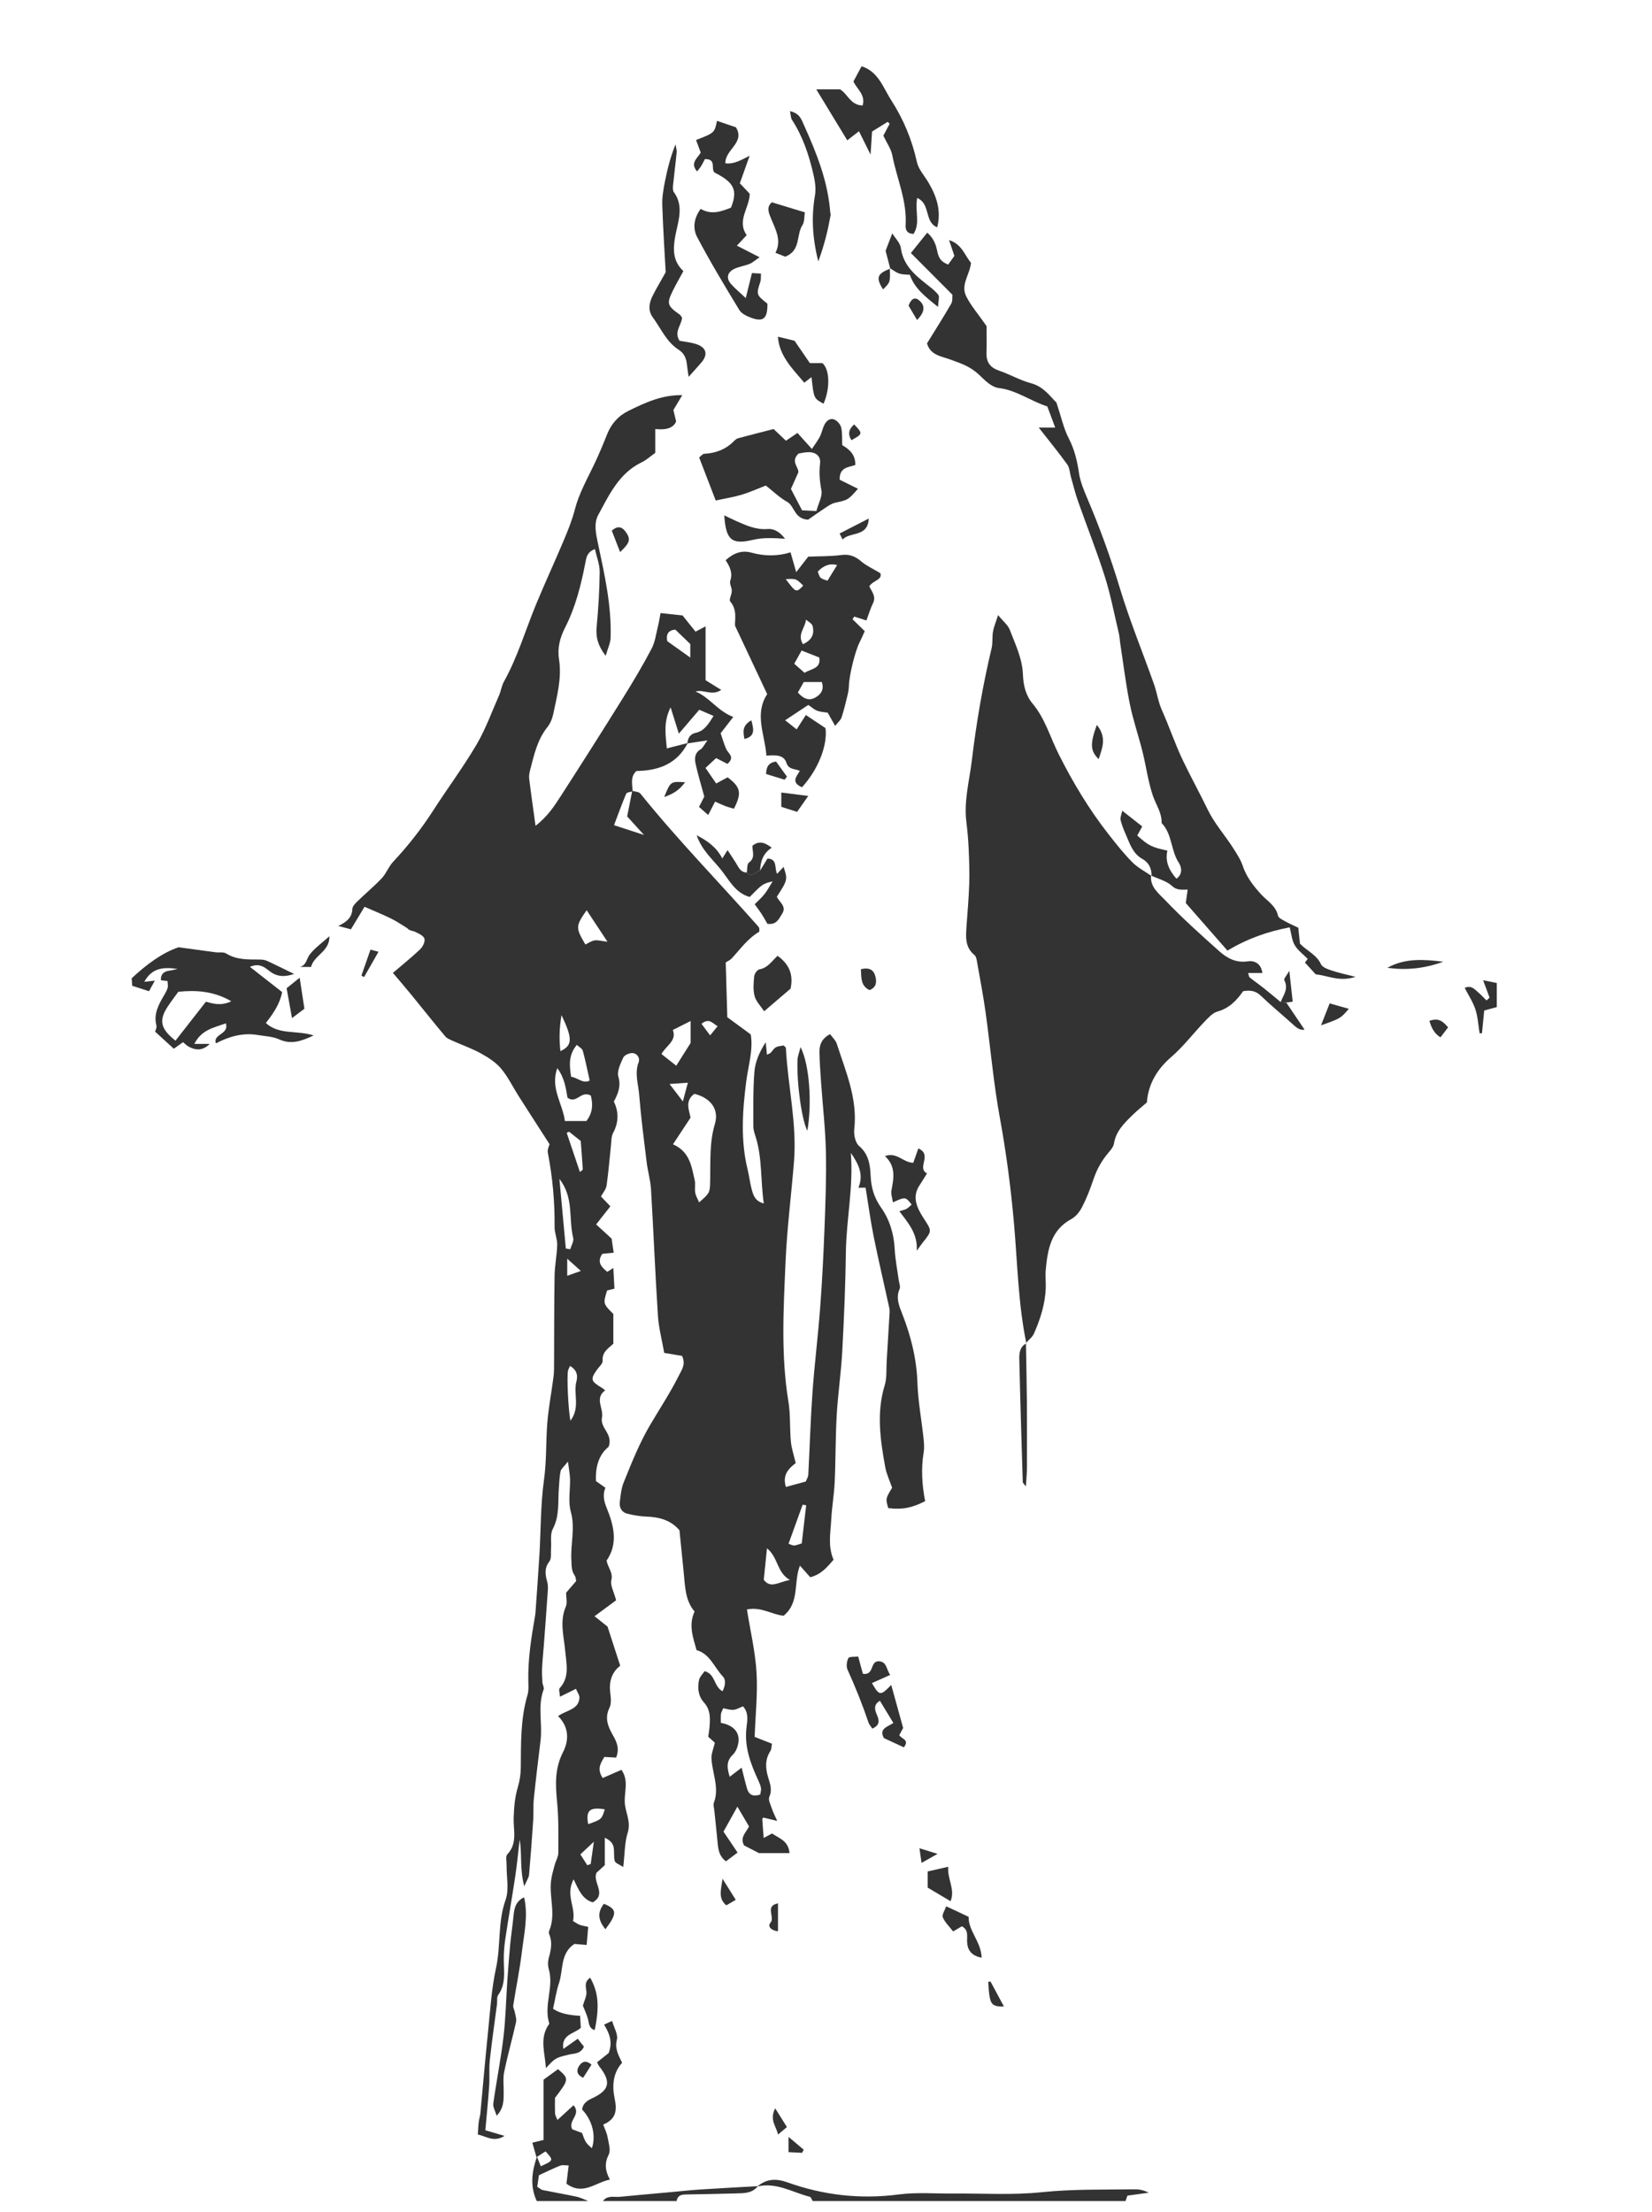 <?xml version="1.0" encoding="utf-8"?>
<!-- Generator: Adobe Illustrator 17.1.0, SVG Export Plug-In . SVG Version: 6.00 Build 0)  -->
<!DOCTYPE svg PUBLIC "-//W3C//DTD SVG 1.1//EN" "http://www.w3.org/Graphics/SVG/1.1/DTD/svg11.dtd">
<svg version="1.1" id="Calque_1" xmlns="http://www.w3.org/2000/svg" xmlns:xlink="http://www.w3.org/1999/xlink" x="0px" y="0px"
	 viewBox="0 0 314.869 421.47" enable-background="new 0 0 314.869 421.47" xml:space="preserve">
<g>
	<g>
		<path fill="#333333" d="M102.305,419.335c-1.323-2.827-0.936-5.647,0.04-8.463c0.241,0.608,0.482,1.217,0.727,1.835
			c2.474-1.122,2.474-1.122,0.903-2.836c-0.572,0.368-1.145,0.737-1.718,1.106c-0.252-0.872-0.505-1.744-0.797-2.755
			c0.483-0.119,1.13-0.279,2.138-0.527c0-3.807,0-7.716,0-11.478c1.131-0.825,1.959-1.428,2.759-2.012
			c2.134,1.845,2.125,1.922-0.579,5.477c0,0.914-0.029,1.96,0.017,3.003c0.014,0.321,0.231,0.634,0.453,1.204
			c1.06-0.968,2.017-1.842,3.074-2.807c1.53,1.823-1.112,2.833-0.267,4.578c0.453,0.169,1.167,0.435,1.882,0.702
			c0.596,1.715,0.732,1.925,1.875,2.908c0.816-2.402,0.091-5.318-1.865-7.379c0.146-1.155,0.956-1.688,1.954-2.155
			c3.314-1.549,3.628-3.14,1.284-6.109c-0.139-0.176-0.214-0.402-0.385-0.731c0.776-0.617,1.573-1.251,2.205-1.754
			c0.834-2.11,0.126-3.8-0.868-5.418c0.557-0.26,0.856-0.399,1.524-0.71c0.36,1.275,1.177,2.574,0.914,3.596
			c-0.437,1.703,0.308,2.927,0.998,4.374c-1.84,2.047-1.901,4.577-1.404,6.916c0.491,2.309,0.155,3.869-2.194,4.86
			c0.323,0.906,0.692,1.627,0.825,2.388c0.194,1.109,0.654,2.467,0.222,3.327c-0.818,1.631-0.717,3.061,0.223,4.764
			c-2.861,0.598-5.113,3.085-8.281,0.792c0.127-1.032,0.262-2.136,0.427-3.479c-0.548,0-1.126-0.146-1.582,0.028
			c-1.266,0.482-2.481,1.097-4.087,1.828c-0.074,0.503-0.202,1.367-0.325,2.205c0.464,0.288,0.731,0.565,1.042,0.629
			c2.163,0.444,4.343,0.81,6.501,1.277c0.751,0.162,1.455,0.54,2.18,0.819C108.851,419.335,105.578,419.335,102.305,419.335z"/>
		<path fill="#333333" d="M144.357,416.563c1.748-1.515,3.628-1.541,5.753-0.782c6.871,2.456,13.904,3.246,21.199,2.296
			c3.434-0.447,6.966-0.142,10.454-0.172c5.583-0.048,11.209,0.324,16.737-0.251c5.933-0.617,11.838-0.473,17.758-0.553
			c0.892-0.012,1.786,0.168,2.682,0.645c-1.355,0.187-2.71,0.373-4.053,0.558c-0.135,0.384-0.249,0.707-0.363,1.031
			c-19.872,0-39.744,0-59.616,0c-0.191-0.283-0.334-0.757-0.58-0.819C151.04,417.686,147.973,415.698,144.357,416.563z"/>
		<path fill="#333333" d="M144.441,416.495c-1.052,1.359-2.567,1.349-4.07,1.382c-3.227,0.072-6.454,0.172-9.682,0.208
			c-0.933,0.01-1.566,0.261-1.732,1.25c-4.676,0-9.351,0-14.027,0c0.845-1.161,2.108-0.705,3.216-0.812
			c3.226-0.312,6.456-0.594,9.684-0.887c1.843-0.168,3.684-0.374,5.53-0.494C137.051,416.901,140.747,416.708,144.441,416.495z"/>
		<path fill="#333333" d="M120.501,150.669c0.527,0.163,1.264,0.158,1.551,0.515c7.099,8.826,15.032,16.911,22.524,25.387
			c0.074,0.084,0.101,0.208,0.15,0.314c-0.017,0.226,0.049,0.592-0.063,0.657c-2.145,1.259-3.551,3.264-5.186,5.041
			c-0.304,0.331-0.763,0.519-1.154,0.775c0.101,3.515,0.2,6.993,0.299,10.44c1.566,1.149,2.921,2.144,4.468,3.279
			c0.507,2.913-0.479,5.961-0.874,9.065c-0.708,5.571-1.081,11.145,0.281,16.69c0.306,1.244,0.443,2.531,0.778,3.766
			c0.292,1.077,0.605,2.233,2.305,2.679c-0.645-4.38-0.273-8.578-1.533-12.617c-0.206-0.66-0.458-1.348-0.457-2.022
			c0.004-3.499-0.081-7.01,0.202-10.49c0.155-1.903,0.979-3.751,2.151-5.579c0.073,0.726,0.146,1.452,0.24,2.375
			c0.299-0.165,0.612-0.241,0.77-0.44c0.858-1.079,0.844-1.09,2.397-1.326c0.151,0.165,0.43,0.326,0.439,0.501
			c0.369,7.213,2.128,14.331,1.546,21.604c-0.512,6.395-1.336,12.774-1.613,19.178c-0.382,8.857-0.904,17.735,0.552,26.577
			c0.41,2.491,0.229,5.073,0.466,7.6c0.122,1.305,0.568,2.579,0.922,4.106c-1.181,0.926-2.624,2.123-1.873,4.541
			c1.319-0.357,2.513-0.681,3.792-1.028c0.168-0.434,0.454-0.851,0.477-1.282c0.281-5.239,0.427-10.486,0.801-15.718
			c0.382-5.352,1.054-10.683,1.457-16.034c0.377-5.002,0.635-10.015,0.825-15.028c0.186-4.9,0.383-9.809,0.276-14.708
			c-0.096-4.412-0.609-8.814-0.917-13.222c-0.138-1.977-0.291-3.957-0.312-5.937c-0.014-1.342,0.5-2.506,2.019-3.31
			c0.435,0.607,1.064,1.16,1.285,1.846c1.706,5.294,3.986,10.462,3.33,16.272c-0.118,1.044,0.2,2.583,0.914,3.189
			c1.853,1.573,2.115,3.644,2.206,5.687c0.102,2.3,0.672,4.188,2.035,6.122c1.597,2.266,2.409,4.99,2.554,7.87
			c0.099,1.96,0.498,3.906,0.76,5.858c0.077,0.572,0.374,1.248,0.173,1.699c-0.765,1.713-0.069,3.301,0.497,4.745
			c1.67,4.262,2.749,8.581,2.903,13.195c0.117,3.484,0.774,6.948,1.149,10.425c0.1,0.925,0.187,1.891,0.035,2.798
			c-0.524,3.133-0.303,6.237,0.281,9.274c-2.565,1.311-4.359,1.637-7.032,1.325c-0.515-1.823-0.515-1.823,0.742-3.879
			c-0.466-1.363-1.081-2.624-1.32-3.952c-0.933-5.18-1.699-10.357-0.091-15.59c0.434-1.411,0.274-3.007,0.369-4.52
			c0.183-2.903,0.356-5.807,0.524-8.711c0.027-0.465,0.09-0.951-0.006-1.397c-0.983-4.54-2.058-9.06-2.978-13.612
			c-0.618-3.06-1.027-6.161-1.552-9.383c-0.191,0-0.613,0-1.369,0c1.025-2.486,0.057-4.47-1.448-6.636
			c0.516,6.558-0.862,12.692-0.944,18.902c-0.084,6.303-0.351,12.606-0.691,18.901c-0.22,4.074-0.824,8.126-1.059,12.2
			c-0.242,4.197-0.186,8.411-0.378,12.613c-0.111,2.439-0.537,4.862-0.666,7.301c-0.131,2.484-0.665,5.01,0.444,7.594
			c-1.165,1.35-2.314,2.791-4.439,3.336c-0.616-0.692-1.269-1.425-1.967-2.21c-1.26,3.175-0.004,7.013-3.11,9.54
			c-2.189-0.181-4.226-1.754-6.993-1.193c0.652,4.089,1.59,8.029,1.83,12.012c0.242,4.016-0.208,8.075-0.361,12.265
			c1.144,0.452,2.17,0.858,3.304,1.306c-0.104,0.512-0.075,1.029-0.303,1.382c-1.05,1.624-0.946,3.288-0.42,5.043
			c0.357,1.193,0.818,2.348,0.214,3.705c-0.254,0.569,0.261,1.513,0.503,2.261c0.202,0.624,0.517,1.212,1.002,2.316
			c-1.177-0.286-1.868-0.453-2.631-0.638c0.001-0.001-0.215,0.154-0.208,0.298c0.059,1.12,0.161,2.238,0.267,3.584
			c0.368-0.196,0.892-0.475,1.593-0.848c1.302,0.906,3.127,1.357,3.327,3.736c-1.806,0-3.54,0-5.825,0
			c-0.655-0.339-1.784-0.923-2.838-1.468c-0.853-1.55,0.392-2.456,0.945-3.617c-0.671-1.14-1.35-2.293-2.218-3.769
			c-0.926,1.665-1.686,3.031-2.649,4.763c0.792,1.175,1.663,2.469,2.684,3.984c-0.637,0.48-1.418,1.069-2.216,1.67
			c-1.289-0.963-1.466-2.209-1.584-3.504c-0.191-2.086-0.428-4.169-0.64-6.253c-0.047-0.465-0.231-0.992-0.08-1.388
			c1.112-2.929-0.345-5.69-0.454-8.531c-0.032-0.824,0.35-1.663,0.641-2.922c-0.19-0.171-0.67-0.606-1.263-1.142
			c0.083-0.604,0.214-1.276,0.262-1.954c0.116-1.638,0.175-3.197-1.095-4.598c-1.061-1.17-1.258-2.771-0.898-4.311
			c0.137-0.585,0.676-1.077,1.041-1.624c2.101,0.562,1.716,2.909,3.411,3.827c0.508-0.959,0.732-2.122,0.068-2.818
			c-1.645-1.724-2.449-4.306-5.01-5.019c-0.668-2.432-1.568-4.767-0.381-7.352c-1.821-2.148-1.804-4.86-2.074-7.497
			c-0.271-2.648-0.533-5.296-0.803-7.983c-1.633-1.917-3.798-2.511-6.232-2.603c-1.264-0.047-2.544-0.252-3.768-0.572
			c-1.01-0.264-1.494-1.15-1.371-2.175c0.152-1.268,0.265-2.596,0.737-3.76c1.523-3.761,3.004-7.51,5.104-11.059
			c1.812-3.062,3.788-6.057,5.386-9.249c0.55-1.099,1.415-2.218,0.63-3.803c-1.007-0.17-2.13-0.36-3.392-0.573
			c-0.413-2.363-1.045-4.716-1.2-7.099c-0.522-8.02-0.839-16.054-1.318-24.077c-0.103-1.73-0.62-3.43-0.831-5.158
			c-0.524-4.276-1.079-8.553-1.423-12.845c-0.164-2.045-0.913-4.087-0.099-6.211c0.295-0.771-0.276-1.722-1.254-1.729
			c-0.581-0.004-1.477,0.404-1.688,0.871c-0.514,1.14-1.223,2.568-0.925,3.616c0.513,1.805-0.021,3.185-0.863,4.754
			c0.966,1.981,0.929,3.971-0.144,5.985c-0.358,0.672-0.317,1.57-0.405,2.37c-0.279,2.547-0.469,5.107-0.837,7.641
			c-0.106,0.728-0.695,1.385-1.068,2.085c0.538,0.564,1.08,1.131,1.79,1.874c-0.891,1.134-1.724,2.193-2.711,3.449
			c0.991,0.908,1.917,1.758,2.95,2.705c0.107,0.725,0.239,1.617,0.397,2.684c-0.802,0.08-1.45,0.144-2.174,0.216
			c-1.072,1.567-0.185,2.517,0.959,3.432c0.404-0.261,0.687-0.443,1.148-0.741c0.072,1.354,0.137,2.602,0.209,3.949
			c-0.564,0.135-0.977,0.234-1.396,0.334c-0.783,2.514-0.783,2.514,1.186,4.487c0,1.752,0,3.612,0,5.65
			c-0.869,0.855-2.189,1.547-2.04,3.268c0.047,0.535-0.693,1.147-1.089,1.711c-1.273,1.813-1.184,2.154,0.898,3.41
			c0.183,0.111,0.345,0.256,0.674,0.505c-2.077,1.515-0.267,3.448-0.605,5.143c-0.422,2.115,2.169,3.122,1.266,5.609
			c-1.639,1.296-2.562,3.437-2.421,6.534c0.377,0.266,1.032,0.729,1.797,1.271c-0.548,1.378-0.286,2.537,0.289,3.946
			c1.321,3.241,2.183,6.71-0.054,9.925c0.229,1.354,1.275,2.263,0.903,3.744c-0.239,0.953,0.471,2.145,0.912,3.825
			c-1.119,0.826-2.517,1.858-4.114,3.037c1.137,0.907,1.834,1.463,2.478,1.977c0.798,2.464,1.575,4.863,2.413,7.452
			c-1.698,1.324-2.155,3.133-1.891,5.232c0.115,0.912,0.232,2-0.145,2.764c-0.983,1.99-0.287,3.617,0.665,5.283
			c0.708,1.239,1.295,2.503,0.593,4.223c-0.646-0.035-1.384-0.075-2.238-0.121c-0.714,1.161-1.466,2.316-0.318,4.012
			c1.14-0.497,2.245-0.979,3.567-1.556c1.423,1.982,0.561,4.137,0.63,6.11c0.068,1.953,1.248,3.7,0.575,5.832
			c-0.61,1.934-0.562,4.076-0.858,6.577c-0.748-0.504-1.503-0.736-1.618-1.147c-0.244-0.876-0.028-1.877-0.247-2.765
			c-0.165-0.671-0.713-1.249-1.648-1.664c0,1.646,0,3.291,0,5.214c-0.384,0.35-0.977,0.89-1.569,1.431
			c-0.869,1.78,2.047,4.065-0.728,5.656c-1.982-0.586-2.684-2.361-3.651-4.391c-1.622,3.056,0.491,5.433-0.115,7.956
			c0.484,0.282,0.842,0.55,1.244,0.708c0.417,0.164,0.877,0.22,1.653,0.402c-0.098,1.149-0.19,2.227-0.294,3.443
			c-1.005-0.085-1.669-0.141-2.334-0.195c-2.741,1.797-2.088,4.947-2.945,7.486c-0.501,1.483-0.72,3.061-1.127,4.866
			c1.345,0.923,3.098,1.223,5.157,1.344c0.041,0.694,0.086,1.458,0.135,2.28c-1.242,1.168-3.776,1.235-3.326,4.024
			c0.97-0.686,1.766-1.248,2.741-1.937c0.492,0.629,0.872,1.116,1.181,1.512c-0.649,1.411-1.805,1.258-2.804,1.496
			c-2.641,0.628-2.637,0.647-4.445,2.582c-0.169-2.805-1.169-5.387,0.309-7.938c0.116-0.2,0.371-0.446,0.324-0.595
			c-1.093-3.434,0.927-6.891-0.089-10.334c-0.189-0.641-0.189-1.426-0.009-2.07c0.416-1.492,0.741-2.945,0.134-4.457
			c-0.084-0.208-0.154-0.499-0.074-0.684c1.379-3.161,0.001-6.426,0.388-9.616c0.123-1.015,0.426-2.012,0.691-3.006
			c0.205-0.77,0.684-1.521,0.687-2.281c0.014-3.228,0.088-6.474-0.226-9.679c-0.322-3.293-0.484-6.378,1.12-9.514
			c1.101-2.153,1.25-4.704-0.934-6.885c1.58-1.157,3.949-1.204,4.071-3.51c0.026-0.485-0.379-0.993-0.667-1.687
			c-1.07,0.528-1.926,0.951-3.047,1.504c-0.045-0.772-0.27-1.392-0.065-1.614c1.949-2.107,1.289-4.651,1.077-7.006
			c-0.259-2.881-1.128-5.701,0.116-8.583c0.295-0.685,0.044-1.605,0.044-2.61c0.574-0.666,1.247-1.448,1.924-2.234
			c-0.102-0.396-0.101-0.785-0.285-1.041c-0.649-0.903-0.57-1.846-0.635-2.917c-0.187-3.072,0.766-6.102-0.109-9.235
			c-0.545-1.951-0.092-4.174-0.146-6.273c-0.022-0.846-0.199-1.688-0.401-3.288c-0.808,1.035-1.31,1.402-1.405,1.855
			c-0.214,1.022-0.236,2.085-0.321,3.132c-0.213,2.636,0.179,5.309-1.158,7.852c-0.547,1.04-0.242,2.523-0.342,3.803
			c-0.064,0.807,0.122,1.832-0.3,2.373c-1.025,1.318-0.798,2.569-0.407,3.957c0.153,0.544,0.126,1.159,0.087,1.735
			c-0.228,3.364-0.481,6.727-0.732,10.09c-0.113,1.509-0.274,3.014-0.349,4.524c-0.046,0.913,0.006,1.833,0.064,2.747
			c0.029,0.458,0.369,0.983,0.231,1.352c-1.193,3.189-0.19,6.493-0.586,9.718c-0.452,3.685-0.9,7.371-1.28,11.063
			c-0.14,1.357-0.031,2.738-0.122,4.103c-0.231,3.477-0.488,6.954-0.792,10.425c-0.045,0.509-0.4,0.99-0.913,2.187
			c-0.911-3.411-0.382-6.166-0.879-8.872c-0.271,2.301-0.485,4.61-0.827,6.9c-0.603,4.032-1.317,8.047-1.917,12.079
			c-0.205,1.382-0.308,2.796-0.279,4.191c0.046,2.219,0.362,4.433-1.077,6.425c-0.294,0.407-0.138,1.13-0.213,1.704
			c-0.463,3.571-0.989,7.136-1.376,10.715c-0.174,1.612-0.008,3.258-0.118,4.88c-0.188,2.764-0.471,5.522-0.73,8.46
			c1.164,0.341,2.211,0.648,3.659,1.072c-2.021,1.267-3.395,0.123-5.094-0.269c0.053-0.786,0.077-1.555,0.165-2.316
			c0.067-0.573,0.266-1.131,0.321-1.704c0.495-5.201,0.931-10.408,1.467-15.604c0.416-4.034,0.653-8.122,1.515-12.066
			c0.939-4.297,0.304-8.748,1.824-13.008c0.706-1.978,0.16-4.4,0.193-6.62c0.01-0.7-0.227-1.671,0.137-2.054
			c1.995-2.096,1.129-4.622,1.21-6.977c0.068-1.985,0.223-3.915,0.802-5.834c0.361-1.197,0.548-2.49,0.559-3.742
			c0.041-4.652-0.063-9.304,1.287-13.84c0.226-0.761,0.172-1.625,0.15-2.439c-0.115-4.313,0.577-8.54,1.309-12.764
			c0.02-0.115,0.036-0.231,0.044-0.348c0.256-3.701,0.539-7.401,0.759-11.104c0.283-4.754,0.214-9.552,0.867-14.252
			c0.501-3.607,0.357-7.191,0.627-10.774c0.225-2.985,0.816-5.942,1.196-8.918c0.118-0.923,0.099-1.866,0.104-2.799
			c0.031-5.494,0.004-10.988,0.097-16.48c0.033-1.952,0.45-3.897,0.497-5.85c0.027-1.124-0.507-2.259-0.496-3.386
			c0.047-4.772-0.38-9.487-1.291-14.171c-0.118-0.608,0.264-1.314,0.332-1.615c-2.084-3.238-4.002-6.199-5.898-9.174
			c-1.116-1.751-2.025-3.669-3.35-5.24c-1.008-1.195-2.443-2.111-3.837-2.881c-1.698-0.939-3.558-1.581-5.335-2.382
			c-0.524-0.236-1.13-0.466-1.479-0.883c-2.227-2.662-4.383-5.382-6.581-8.068c-1.132-1.383-2.302-2.734-3.38-4.011
			c1.656-1.413,3.473-2.863,5.155-4.457c0.513-0.486,1.014-1.461,0.861-2.038c-0.15-0.568-1.091-1.009-1.769-1.328
			c-0.495-0.233-1.125-0.178-1.503-0.692c-1.028-0.618-2.019-1.312-3.092-1.837c-1.636-0.8-3.329-1.483-5.056-2.241
			c-0.898,1.485-1.72,2.845-2.597,4.295c-0.681-0.181-1.333-0.354-2.405-0.64c1.635-0.783,2.616-1.635,2.679-3.234
			c0.019-0.486,0.517-1.023,0.917-1.412c1.552-1.509,3.225-2.899,4.708-4.47c0.842-0.892,1.274-2.168,2.112-3.066
			c2.828-3.032,5.381-6.257,7.627-9.748c2.723-4.231,5.745-8.28,8.296-12.609c1.742-2.957,2.917-6.25,4.308-9.409
			c0.369-0.838,0.479-1.805,0.919-2.594c2.596-4.658,4.086-9.768,6.103-14.662c1.711-4.15,3.608-8.224,5.349-12.363
			c0.792-1.882,1.559-3.799,2.067-5.771c0.787-3.054,2.324-5.748,3.66-8.548c0.895-1.875,1.704-3.796,2.466-5.729
			c0.8-2.028,2.124-3.546,4.067-4.506c3.205-1.584,6.441-3.082,10.283-3.007c-0.556,0.932-1.077,1.803-1.693,2.835
			c0.158,0.657,0.343,1.422,0.524,2.174c-0.51,1.199-1.749,1.674-3.978,1.449c0,1.493,0,2.973,0,4.541
			c-0.917,0.645-1.694,1.365-2.607,1.805c-4.315,2.083-6.191,6.211-8.28,10.058c-0.861,1.587-0.421,3.582-0.018,5.472
			c1.259,5.902,2.593,11.817,2.393,17.913c-0.032,0.981-0.52,1.947-0.938,3.414c-1.499-1.954-1.908-3.565-1.722-5.517
			c0.331-3.48,0.545-6.98,0.577-10.474c0.013-1.421-0.575-2.847-0.906-4.344c-1.522,0.583-1.627,1.602-1.834,2.665
			c-0.821,4.228-1.866,8.408-3.838,12.266c-0.995,1.947-1.511,3.912-1.171,6.073c0.559,3.558-0.382,6.963-1.091,10.382
			c-0.184,0.888-0.557,1.831-1.118,2.528c-1.905,2.369-2.527,5.219-3.259,8.038c-0.146,0.561-0.291,1.169-0.224,1.73
			c0.342,2.839,0.754,5.669,1.214,9.035c2.33-1.782,3.629-3.826,4.917-5.821c3.973-6.154,7.896-12.341,11.768-18.559
			c1.911-3.068,3.766-6.18,5.446-9.378c0.683-1.3,0.855-2.874,1.222-4.333c0.193-0.767,0.308-1.554,0.478-2.436
			c1.525,0.166,2.873,0.313,4.192,0.457c0.846,1.056,1.635,2.039,2.476,3.089c0.715-0.379,1.307-0.692,1.911-1.012
			c0,3.484,0,6.941,0,10.262c1.046,0.647,1.873,1.159,2.987,1.848c-1.823,1.218-3.344-0.167-4.895,0.313
			c2.698,1.086,4.191,3.719,7.191,4.834c-0.848,1.093-1.516,1.955-2.41,3.108c0.307,0.888,0.609,1.993,1.073,3.026
			c0.385,0.859,1.73,1.5,0.228,2.807c-0.59-0.3-1.263-0.642-2.164-1.1c-0.582,0.539-1.229,1.138-2.025,1.875
			c0.713,1.034,1.345,1.95,2.042,2.962c0.835-0.449,1.527-0.821,2.18-1.173c2.493,1.866,2.732,2.999,1.197,5.981
			c-0.492-0.145-1.032-0.275-1.549-0.465c-0.538-0.199-1.054-0.457-2.037-0.891c-0.388,0.752-0.81,1.571-1.318,2.555
			c-0.881-0.779-1.283-1.135-1.749-1.547c0.422-0.821,0.782-1.524,1.008-1.962c-0.607-2.24-1.221-4.215-1.655-6.229
			c-0.218-1.01-0.205-2.083,0.944-2.768c0.425-0.253,0.656-0.831,1.308-1.708c-1.636,0.246-2.735,0.411-3.833,0.576
			c0.106-1.008,0.502-1.782,1.592-2.019c1.649-0.359,2.408-1.632,3.408-3.216c-1.085-0.468-1.954-0.843-2.727-1.177
			c-1.334,1.559-2.435,2.848-3.888,4.547c-0.582-1.854-1.031-3.288-1.568-4.999c-1.442,2.798-0.925,5.38-0.727,7.814
			c1.476-0.381,2.736-0.707,3.996-1.032c-2.035,3.972-5.537,5.272-9.787,5.336c-1.207,1.08-0.775,2.512-0.725,3.865
			c-0.422,0.147-1.106,0.183-1.224,0.46c-0.837,1.967-1.558,3.984-2.32,5.994c1.927,0.63,3.526,1.152,5.71,1.866
			c-1.495-1.649-2.557-2.819-3.205-3.534C119.947,153.515,120.224,152.092,120.501,150.669z M131.619,212.928
			c-1.282,1.945-2.257,3.423-3.348,5.078c3.216,1.426,3.521,4.203,4.129,6.779c0.183,0.774-0.026,1.635,0.108,2.429
			c0.104,0.617,0.461,1.191,0.738,1.862c2.079-1.82,2.06-1.82,2.111-4.215c0.076-3.591-0.164-7.169,0.899-10.731
			c0.846-2.834-0.861-4.992-3.913-5.738C130.498,209.719,131.335,211.492,131.619,212.928z M144.904,341.88
			c0.072-0.527,0.198-0.878,0.145-1.201c-0.074-0.445-0.248-0.885-0.439-1.299c-1.515-3.275-2.801-6.57-2.322-10.325
			c0.167-1.309,0.423-2.787-0.673-3.969c-0.642,0.246-1.22,0.608-1.825,0.662c-0.63,0.057-1.286-0.183-1.949-0.297
			c-0.2,0.498-0.4,0.803-0.435,1.126c-0.06,0.558-0.017,1.128-0.017,1.659c2.465,0.426,3.705,1.882,3.325,3.908
			c-0.143,0.761-0.485,1.628-1.026,2.142c-1.326,1.261-1.11,2.557-0.611,4.223c0.838-0.641,1.458-1.117,2.276-1.743
			c0.362,1.424,0.648,2.654,0.991,3.868C142.674,341.801,143.364,342.415,144.904,341.88z M112.599,208.711
			c-1.964-0.995-2.667,1.698-4.441,0.41c-0.284-1.777-0.566-3.779-1.942-5.626c-1.369,3.829,1.003,6.679,1.456,10.08
			c1.5,0,2.824,0,4.092,0C113.022,211.946,113.029,210.305,112.599,208.711z M128.241,196.225c0.79,2.088-1.256,2.926-2.165,4.588
			c1.054,0.831,1.998,1.576,2.818,2.222c1.03-1.633,1.9-3.012,2.74-4.343c0-1.353,0-2.704,0-4.171
			C130.507,195.087,129.596,195.545,128.241,196.225z M115.786,179.419c-1.527-2.309-2.744-4.15-3.971-6.006
			c-2.118,3.024-2.133,3.322-0.244,6.525c0.566-0.264,1.133-0.674,1.751-0.774C113.931,179.064,114.592,179.277,115.786,179.419z
			 M107.846,237.864c0.28,0.048,0.56,0.097,0.839,0.145c0.206-0.725,0.727-1.53,0.567-2.163c-0.914-3.629,0.174-7.692-2.628-11.236
			C107.05,229.225,107.448,233.544,107.846,237.864z M112.396,205.855c-0.448-1.992-0.815-3.849-1.314-5.67
			c-0.113-0.411-0.687-0.695-1.139-1.122c-1.666,2.001-1.392,3.98-1.097,6.067C110.187,205.347,111.155,206.545,112.396,205.855z
			 M150.542,301.013c-2.554-1.498-2.156-4.254-4.358-6.039c-0.232,2.281-0.416,4.086-0.612,6.002
			C146.925,302.726,148.348,301.399,150.542,301.013z M108.732,270.672c1.904-2.578,0.52-5.119,1.12-7.424
			c0.225-0.864,0.345-2.113-1.205-3.012c-0.109,0.251-0.289,0.56-0.38,0.892C108.014,262.047,108.296,268.668,108.732,270.672z
			 M153.657,286.775c-0.225-0.033-0.451-0.066-0.676-0.099c-0.888,2.455-1.776,4.91-2.687,7.43c0.431,0.144,0.758,0.353,1.07,0.334
			c0.432-0.026,0.853-0.224,1.448-0.398C153.099,291.57,153.378,289.173,153.657,286.775z M131.569,125.279c0-1.11,0-1.989,0-2.579
			c-1.093-1.053-1.965-1.892-2.855-2.75c-1.322,0.115-1.791,0.854-1.544,2.194C128.544,123.124,129.946,124.123,131.569,125.279z
			 M108.478,215.617c-0.156,0.067-0.313,0.134-0.469,0.201c0.836,2.474,1.671,4.948,2.523,7.47c0.246-0.229,0.554-0.388,0.546-0.528
			c-0.104-1.803-0.254-3.604-0.39-5.382C109.897,216.748,109.188,216.183,108.478,215.617z M106.812,200.26
			c2.31-1.093,2.36-2.329,0.213-6.87C106.591,195.931,106.566,198.047,106.812,200.26z M112.108,347.531
			c2.54-0.901,2.555-0.887,3.161-2.818C112.44,344.223,111.6,344.898,112.108,347.531z M127.615,206.518
			c1.074,1.406,1.634,2.138,2.536,3.319c0.388-1.444,0.625-2.33,0.956-3.56C129.919,206.359,129.202,206.409,127.615,206.518z
			 M111.936,355.358c0.217-0.079,0.434-0.159,0.651-0.238c0.169-1.193,0.339-2.386,0.602-4.243c-1.128,1.058-1.813,1.7-2.571,2.411
			C111.156,354.132,111.546,354.745,111.936,355.358z M136.776,195.503c-1.03-0.571-1.609-1.63-3.073-0.451
			c0.54,0.724,1.017,1.363,1.645,2.206C135.94,196.532,136.275,196.12,136.776,195.503z M108.113,239.802c0,0.912,0,2.005,0,3.254
			c0.948-0.335,1.671-0.591,2.597-0.919C109.704,241.233,108.906,240.515,108.113,239.802z"/>
		<path fill="#333333" d="M245.163,190.998c1.149,1.705,2.298,3.409,3.48,5.162c-0.985,0.201-1.691-0.526-2.45-1.209
			c-1.959-1.763-3.997-3.442-5.898-5.263c-0.967-0.927-1.992-1.086-3.363-0.845c-1.181,1.698-2.613,3.236-4.881,3.874
			c-0.913,0.257-1.712,1.135-2.418,1.871c-2.164,2.256-4.077,4.788-6.428,6.818c-2.455,2.12-4.337,4.905-4.614,8.628
			c-0.738,0.645-1.838,1.517-2.832,2.497c-1.535,1.514-3.083,3.028-3.438,5.34c-0.082,0.53-0.48,1.06-0.851,1.489
			c-1.553,1.8-2.422,3.439-3.115,5.486c-0.591,1.742-1.266,3.473-2.104,5.107c-0.455,0.887-1.185,1.826-2.037,2.284
			c-3.921,2.108-4.53,5.814-4.893,9.655c-0.109,1.154,0.033,2.33-0.005,3.494c-0.101,3.05-1.029,5.906-2.237,8.664
			c-0.306,0.699-1.014,1.222-1.537,1.826l0.081,0.066c-1.569-7.556-1.685-15.262-2.363-22.91c-0.598-6.736-1.469-13.424-2.691-20.09
			c-1.218-6.643-1.785-13.403-2.72-20.1c-0.466-3.338-1.111-6.652-1.698-9.973c-0.059-0.332-0.192-0.739-0.434-0.935
			c-1.818-1.479-1.636-3.475-1.499-5.474c0.184-2.674,0.429-5.347,0.514-8.025c0.071-2.208-0.006-4.424-0.103-6.632
			c-0.076-1.74-0.225-3.481-0.441-5.209c-0.5-4.007,0.582-7.858,1.05-11.774c0.858-7.184,2.083-14.296,3.763-21.335
			c0.24-1.008,0.083-2.105,0.258-3.136c0.146-0.865,0.508-1.694,0.971-3.164c1.017,1.24,1.888,1.909,2.222,2.782
			c1.06,2.777,2.408,5.49,2.519,8.552c0.073,2.027,0.521,3.958,1.844,5.537c2.372,2.832,3.342,6.383,4.954,9.594
			c2.72,5.421,5.816,10.574,9.555,15.338c1.43,1.822,2.876,3.651,4.503,5.291c1.038,1.046,2.421,1.75,3.65,2.608l-0.083-0.087
			c-0.231,2.194,1.495,3.451,2.684,4.696c3.272,3.426,6.808,6.608,10.353,9.76c1.464,1.302,3.16,2.219,5.372,1.9
			c1.224-0.177,2.532,0.293,2.805,2.211c-0.979,0-1.807,0-2.713,0c0.139,0.443,0.139,0.732,0.279,0.844
			c0.879,0.7,1.806,1.341,2.687,2.039c1.09,0.864,2.151,1.765,3.224,2.65C244.443,190.932,244.803,190.965,245.163,190.998z"/>
		<path fill="#333333" d="M219.474,166.887c0.064-1.417-0.535-2.576-1.718-3.234c-1.821-1.012-2.37-2.807-3.11-4.502
			c-0.412-0.945-0.824-1.908-1.061-2.904c-0.115-0.484,0.171-1.063,0.314-1.793c1.387,1.091,2.591,2.038,3.807,2.995
			c-0.312,0.569-0.638,1.161-0.949,1.728c2.161,1.939,2.705,2.215,5.748,2.878c-0.465,1.996,0.268,3.705,1.722,5.349
			c1.277-0.898,0.963-2.247,0.439-3.053c-1.53-2.352-1.223-5.46-3.265-7.551c0.073-1.936-1.066-3.461-1.654-5.177
			c-0.931-2.713-1.285-5.619-1.985-8.418c-0.762-3.05-1.805-6.038-2.424-9.113c-0.776-3.859-1.247-7.78-1.845-11.675
			c-0.087-0.569-0.101-1.155-0.234-1.712c-0.865-3.63-1.559-7.317-2.683-10.867c-1.532-4.839-3.422-9.564-5.109-14.356
			c-0.538-1.529-0.919-3.113-1.364-4.674c-0.221-0.776-0.231-1.698-0.674-2.309c-1.689-2.332-3.515-4.565-5.453-7.044
			c1.054,0,1.916,0,3.145,0c-0.504-1.345-1.007-2.689-1.506-4.022c-3.249-1.05-5.885-3.108-9.262-3.507
			c-1.121-0.132-2.282-1.102-3.151-1.965c-1.949-1.934-3.052-2.393-6.402-3.578c-1.454-0.514-3.507-0.776-4.112-2.966
			c1.526-2.475,3.127-4.98,4.611-7.553c0.311-0.539,0.189-1.328,0.234-1.713c-2.785-2.795-5.367-5.385-7.916-7.943
			c1.135-1.415,2.046-2.552,3.11-3.878c0.917,0.769,1.531,1.825,1.811,3.075c0.255,1.141,0.372,2.331,2.184,2.994
			c0.29-0.403,0.683-0.949,1.187-1.648c-0.301-0.89-0.617-1.826-1.018-3.012c2.47,0.783,2.965,2.904,4.18,4.324
			c-0.192,2.185-2.016,4.19-0.918,6.379c0.907,1.81,2.284,3.385,3.885,5.685c0,1.202,0.04,3.182-0.012,5.158
			c-0.046,1.772,0.749,2.769,2.426,3.343c2.058,0.705,3.988,1.832,6.077,2.391c2.49,0.667,3.717,2.646,4.824,3.665
			c0.926,2.775,1.377,4.954,2.361,6.857c1.091,2.109,1.594,4.259,1.938,6.563c0.247,1.654,0.917,3.274,1.581,4.831
			c2.39,5.609,4.46,11.312,6.226,17.161c1.862,6.17,4.33,12.156,6.487,18.239c0.576,1.625,0.803,3.391,1.505,4.95
			c1.437,3.19,2.526,6.518,4.048,9.675c1.501,3.115,3.17,6.159,4.666,9.238c1.342,2.763,3.304,4.904,4.884,7.388
			c0.681,1.07,1.406,2.164,1.804,3.349c0.722,2.155,2.036,3.843,3.538,5.477c1.157,1.258,2.781,2.144,3.2,4.047
			c0.093,0.422,0.806,0.759,1.292,1.032c0.801,0.449,1.649,0.814,2.572,1.259c0.11,1.051,0.217,2.075,0.318,3.037
			c1.353,1.401,3.18,2.098,4.007,3.92c0.266,0.586,1.269,0.936,2.005,1.186c1.266,0.431,2.587,0.7,4.578,1.216
			c-3.089,1.001-5.235-0.254-7.579-0.474c-0.655-0.715-1.356-1.479-2.061-2.248c0.175-0.238,0.367-0.499,0.524-0.711
			c-0.849-0.864-1.886-1.604-2.473-2.608c-0.554-0.945-0.634-2.167-0.957-3.396c-4.242,0.813-8.044,2.143-11.863,4.438
			c-2.63-3.001-5.224-5.96-7.944-9.064c0.103-0.734,0.226-1.613,0.36-2.563c-1.143-0.014-2.016,0.194-2.968-0.683
			c-1.055-0.972-2.648-1.359-4.006-2.001L219.474,166.887z"/>
		<path fill="#333333" d="M152.857,149.983c-2.181-0.937-1.024-2.067-0.414-3.109c-0.948-0.482-2.102-0.165-2.559-1.562
			c-0.512-1.564-2.114-1.461-3.807-1.349c-0.277-4.002-2.357-7.878,0.148-11.721c-1.972-4.192-3.9-8.293-6.126-13.026
			c-0.087-1.075,0.48-2.99-0.919-4.627c-0.284-0.332,0.293-1.318,0.299-2.004c0.005-0.653-0.477-1.396-0.291-1.945
			c0.508-1.5-0.089-2.701-0.886-3.909c1.517-1.366,3.084-1.951,4.922-1.442c2.52,0.698,5.026,0.696,7.45-0.06
			c0.322,1.126,0.615,2.148,1.08,3.774c1.062-1.366,1.723-2.217,2.292-2.949c2.184-0.093,4.256-0.045,6.287-0.313
			c1.547-0.204,2.654,0.221,3.804,1.204c0.996,0.851,2.246,1.405,3.656,2.255c0.43,1.302-1.34,1.337-2.103,2.482
			c0.349,0.882,1.379,1.883,0.712,3.226c-0.498,1.003-0.813,2.097-1.267,3.302c-0.977-0.313-1.646-0.528-2.315-0.743
			c-0.111,0.169-0.223,0.337-0.334,0.506c0.735,0.717,1.47,1.434,2.332,2.275c-0.319,0.695-0.622,1.428-0.984,2.132
			c-0.852,1.654-1.984,6.284-2.038,8.295c-0.015,0.572-0.107,1.151-0.243,1.708c-0.352,1.447-0.695,2.9-1.154,4.314
			c-0.158,0.487-0.644,0.867-1.22,1.602c-0.529-0.941-0.897-1.594-1.422-2.526c-0.498-0.083-1.29-0.11-1.998-0.368
			c-0.6-0.219-1.102-0.705-1.696-1.105c-1.355,0.896-2.573,1.702-4.421,2.924c0.794,0.627,1.391,1.099,2.195,1.734
			c0.64-0.997,1.093-1.704,1.754-2.734c1.397,0.929,2.611,1.736,3.75,2.494C157.77,142.005,155.915,146.65,152.857,149.983z
			 M152.785,123.936c-0.511,0.919-0.932,1.675-1.403,2.521c0.733,0.641,1.315,1.151,1.977,1.73c1.208-0.823,3.145-0.714,2.8-2.916
			C155.121,124.86,154.165,124.482,152.785,123.936z M152.072,131.933c1.125,1.265,2.166,1.613,3.322,0.962
			c1.034-0.582,1.734-1.446,1.243-2.958c-1.177,0-2.278,0-3.439,0C152.832,130.586,152.504,131.166,152.072,131.933z
			 M153.046,122.732c1.756-0.803,2.22-2.014,1.825-3.492c-0.127-0.474-0.815-0.797-1.246-1.189
			C153.455,119.673,151.889,120.882,153.046,122.732z M159.558,107.644c-1.49-0.369-2.616,0.135-3.697,1.264
			c0.193,0.426,0.274,0.933,0.571,1.179c0.374,0.309,0.924,0.404,1.287,0.546C158.392,109.539,158.942,108.646,159.558,107.644z
			 M149.763,110.331c1.978,2.627,1.978,2.627,3.333,1.241C151.744,110.232,151.744,110.232,149.763,110.331z"/>
		<path fill="#333333" d="M29.516,186.824c-0.361,0.654-0.722,1.307-1.115,2.018c-1.248-0.403-2.213-0.715-3.197-1.033
			c-0.049-0.63-0.083-1.08-0.11-1.43c2.864-2.676,5.897-4.896,8.947-5.909c2.703,0.369,4.858,0.67,7.014,0.952
			c0.687,0.09,1.523-0.098,2.048,0.23c2.012,1.258,4.21,1.136,6.413,1.158c0.454,0.005,0.949,0.059,1.354,0.244
			c1.65,0.755,3.273,1.57,5.187,2.499c-1.749,0.594-3.198,0.572-4.579-0.464c-1.018-0.764-1.979-1.702-3.844-0.885
			c2.127,1.664,4.081,3.193,6.14,4.804c-0.413,2.183-1.604,3.981-3.105,5.894c2.516,2.308,5.932,1.334,9.108,2.37
			c-2.341,1.093-4.277,1.779-6.572,0.746c-1.228-0.553-2.691-0.604-4.057-0.831c-2.861-0.476-5.489,0.27-7.996,1.596
			c-0.621-1.843,2.569-1.666,1.896-3.816c-2.3,0.817-4.667,1.228-6.007,3.915c1.154,0,2.041,0,2.928,0
			c-1.2,1.201-2.483,1.369-4.07,0.483c-0.374-0.209-0.677-0.543-1.008-0.816c-0.675,0.479-1.209,0.859-1.762,1.252
			c-1.151-1.051-2.234-2.038-3.57-3.257c0.04-0.173,0.359-0.74,0.244-1.198c-0.584-2.318,0.534-4.124,1.606-5.969
			c0.227-0.391,0.449-0.804,0.562-1.236c0.083-0.319-0.015-0.685-0.042-1.239c-0.412-0.046-0.832-0.093-1.253-0.141
			c-0.079-1.15,0.523-1.688,1.608-1.834c0.529-0.071,1.049-0.213,1.573-0.323c-2.485-0.352-4.834-0.362-6.35,2.448
			C28.396,186.951,28.956,186.888,29.516,186.824z M33.447,198.262c2.006-2.566,3.832-4.902,5.807-7.428
			c1.301,0.382,2.922,0.865,4.83-0.083c-3.36-1.925-6.613-2.149-10.098-1.804c-0.626,0.87-1.332,1.796-1.979,2.761
			C30.23,194.36,30.567,195.998,33.447,198.262z"/>
		<path fill="#333333" d="M154.015,99.01c-2.673-0.174-2.554-2.612-3.999-3.409c-1.442-0.795-2.655-2.005-4.054-3.099
			c-1.568,0.607-3.049,1.285-4.593,1.748c-1.532,0.46-3.128,0.705-4.957,1.101c-1.068-2.775-2.11-5.48-3.156-8.198
			c0.413-0.314,0.672-0.68,0.949-0.694c2.175-0.112,4.078-0.811,5.635-2.376c0.24-0.242,0.533-0.503,0.846-0.588
			c2.227-0.605,4.466-1.166,6.764-1.758c0.791,0.751,1.529,1.452,2.35,2.231c0.696-0.471,1.339-0.906,2.194-1.485
			c0.862,0.955,1.678,1.86,2.753,3.05c0.578-0.879,1.125-1.578,1.522-2.355c0.368-0.719,0.501-1.557,0.872-2.274
			c0.398-0.769,1.114-1.36,1.988-0.921c0.532,0.267,1.074,0.919,1.205,1.491c0.228,1.003,0.143,2.077,0.199,3.344
			c1.319,0.744,2.521,1.759,2.493,3.771c-1.225,0.443-3.088,0.387-2.979,2.808c1.067,0.528,2.269,1.123,3.48,1.723
			c-1.892,2.153-1.9,2.118-4.367,2.664c-0.62,0.138-1.202,0.537-1.751,0.895C156.26,97.429,155.144,98.23,154.015,99.01z
			 M155.594,97.369c0.416-1.532,1.183-2.825,0.971-3.931c-0.331-1.732-0.476-3.364-0.261-5.114c0.167-1.355-0.723-2.16-2.121-2.176
			c-0.783-0.009-1.569,0.202-1.98,0.261c-1.607,1.531,0.097,2.617-0.048,3.602c-0.557,1.246-1.021,2.283-1.404,3.138
			c0.783,1.505,1.417,2.722,2.12,4.073C153.609,97.261,154.386,97.304,155.594,97.369z"/>
		<path fill="#333333" d="M133.542,39.796c2.082,1.202,3.931,0.488,5.78-0.229c1.329-3.312,0.623-4.814-3.15-6.703
			c-0.724-0.727,0.452-2.611-1.831-2.549c-0.185,0.355-0.406,0.84-0.683,1.292c-0.218,0.356-0.505,0.67-0.799,1.05
			c-1.372-1.602,0.02-2.444,0.699-3.584c-0.281-0.757-0.59-1.589-0.89-2.397c3.513-1.37,3.513-1.37,3.995-3.653
			c1.206,0.412,2.398,0.82,3.606,1.232c1.818,2.952-2.135,4.259-2.008,6.86c1.748,0.194,2.994-0.655,4.62-1.437
			c-0.654,1.831-1.227,3.436-1.871,5.24c0.561,0.594,1.171,1.24,1.884,1.995c-0.004,2.616-2.523,5.104-0.576,7.886
			c-0.756,0.809-1.366,1.461-1.869,2c1.306,0.669,2.592,1.327,4.323,2.214c-0.902,0.609-1.372,1.052-1.929,1.276
			c-0.959,0.384-2.038,0.505-2.95,0.968c-1.307,0.663-1.503,1.786-0.56,2.852c0.756,0.854,1.651,1.585,2.807,2.676
			c0.435-1.754,0.782-3.158,1.18-4.761c0.513,0.029,1.033,0.059,1.717,0.098c-0.037,0.641,0.027,1.103-0.102,1.503
			c-0.808,2.509-0.823,2.504,1.337,4.24c0.03,2.806-0.761,3.534-3.094,2.678c-0.837-0.307-1.838-0.784-2.265-1.487
			c-2.781-4.574-5.546-9.167-8.042-13.899C132.099,43.688,132.101,41.761,133.542,39.796z"/>
		<path fill="#333333" d="M178.624,43.309c-2.499-1.015-1.198-4.444-3.803-5.594c-0.495,2.403,0.64,4.812-0.703,6.848
			c-1.3-0.024-1.563-0.858-1.511-1.673c0.299-4.66-1.692-8.878-2.538-13.313c-0.23-1.205-1.031-2.301-1.705-3.733
			c0.313-0.587,0.757-1.422,1.202-2.257c-0.123-0.124-0.246-0.248-0.369-0.373c-0.989,0.612-1.978,1.224-2.983,1.845
			c-0.087,1.344-0.168,2.589-0.285,4.395c-0.858-1.725-1.457-2.932-2.212-4.449c-0.891,0.692-1.558,1.21-2.229,1.731
			c-1.879-3.09-3.79-6.234-5.908-9.718c1.698,0,3.033,0,4.514,0c1.427,0.795,2.012,3.071,4.33,3.07
			c0.568-2.011-1.033-3.038-1.763-4.561c0.485-0.905,1.015-1.895,1.553-2.9c3.222,1.014,4.121,4.107,5.673,6.507
			c2.321,3.589,3.945,7.519,4.877,11.75c0.304,1.381,1.423,2.585,2.181,3.863C178.515,37.393,179.451,40.151,178.624,43.309z"/>
		<path fill="#333333" d="M126.88,51.86c-0.204-3.816-0.506-8.325-0.652-12.838c-0.048-1.471,0.222-2.972,0.507-4.428
			c0.463-2.366,1.058-4.707,2.015-7.085c0.078,0.521,0.263,1.052,0.215,1.561c-0.193,2.066-0.475,4.124-0.681,6.19
			c-0.045,0.451-0.074,1.038,0.163,1.363c1.918,2.628,0.831,5.457,0.313,8.076c-0.53,2.678-0.589,4.992,1.492,6.956
			c-0.749,1.382-1.454,2.578-2.059,3.823c-1.156,2.379-1.005,2.785,1.375,4.473c0.175,0.124,0.273,0.359,0.425,0.568
			c-0.068,1.413-1.59,2.675-0.472,4.402c1.024,0.199,2.174,0.296,3.235,0.655c1.892,0.641,2.217,1.967,0.948,3.458
			c-0.738,0.867-1.512,1.704-2.452,2.76c-0.118-0.833-0.247-1.554-0.318-2.28c-0.116-1.197-0.498-2.193-1.587-2.889
			c-2.339-1.493-3.376-4.067-4.946-6.19c-0.901-1.218-0.709-2.663-0.066-3.969C124.997,55.122,125.78,53.837,126.88,51.86z"/>
		<path fill="#333333" d="M144.871,165.861c0.473-0.768,0.945-1.536,1.413-2.296c1.976,0.073,1.271,1.897,1.838,2.914
			c0.447-0.484,0.824-0.891,1.228-1.328c0.796,2.412,0.78,2.487-1.281,5.695c0.4,0.975,1.933,1.805,1.012,3.222
			c-0.603,0.928-1.025,2.186-2.816,1.928c-0.319-0.545-0.692-1.228-1.111-1.881c-0.368-0.573-0.789-1.112-1.313-1.843
			c0.622-0.63,1.304-1.216,1.853-1.906c0.543-0.682,0.952-1.47,1.573-2.455c-1.915,0.472-1.915,0.472-4.377,2.974
			c-2.799-0.77-3.931-3.303-5.593-5.335c-1.583-1.936-3.519-3.589-4.523-6.427c2.194,1.132,3.843,2.367,4.89,4.435
			c0.301-0.476,0.576-0.909,1.01-1.594c0.669,1.034,1.299,1.924,1.839,2.865c0.425,0.742,0.862,1.391,1.822,1.4
			C143.36,167.327,144.035,166.044,144.871,165.861z"/>
		<path fill="#333333" d="M172.137,329.209c-0.213,0.394-0.483,0.892-0.731,1.351c0.379,0.753,2.027,0.846,0.868,2.338
			c-1.239-0.575-2.518-1.168-3.808-1.766c-0.981-1.809,0.657-2.102,1.805-2.883c-0.826-1.363-1.645-2.715-2.563-4.23
			c-1.275,0.774-0.985,1.741-0.563,2.696c0.474,1.072,0.568,1.984-0.882,2.613c-0.267-0.416-0.591-0.757-0.728-1.162
			c-1.159-3.425-2.5-6.772-3.997-10.065c-0.277-0.61-0.16-1.596,0.163-2.202c0.173-0.325,1.171-0.21,1.867-0.303
			c0.344,1.268,0.63,2.32,0.894,3.296c2.15,0.308,1.347-2.2,2.832-2.382c1.779-0.092,1.583,1.527,2.383,2.587
			c-1.31,0.585-2.38,1.063-3.489,1.559c1.429,2.465,1.62,2.465,3.681,0.352C170.578,323.573,171.302,326.189,172.137,329.209z"/>
		<path fill="#333333" d="M99.895,361.469c0.813,3.537-0.014,6.951-0.421,10.35c-0.411,3.433-1.122,6.829-1.651,10.249
			c-0.062,0.398,0.221,0.84,0.296,1.27c0.111,0.639,0.367,1.328,0.234,1.922c-0.708,3.158-1.594,6.277-2.254,9.444
			c-0.256,1.228-0.09,2.547-0.099,3.824c-0.01,1.51,0.09,3.044-1.341,4.556c-0.268-0.916-0.732-1.658-0.639-2.323
			c0.591-4.226,1.434-8.42,1.939-12.655c0.423-3.549,0.488-7.141,0.734-10.712c0.159-2.312,0.331-4.623,0.55-6.929
			c0.174-1.835,0.462-3.66,0.637-5.495C98.017,363.534,98.298,362.22,99.895,361.469z"/>
		<path fill="#333333" d="M174.067,221.537c0.341-0.966,0.628-1.781,0.968-2.744c2.761,1.22-0.396,3.73,1.653,4.759
			c-0.568,0.905-0.974,1.594-1.421,2.257c-1.504,2.228-0.468,4.337,0.673,6.122c1.645,2.576,1.824,2.458-0.102,4.844
			c-0.287,0.355-0.54,0.738-1.106,1.518c0.202-3.208-1.545-5.2-3.319-7.535c0.64-0.202,1.032-0.26,1.349-0.445
			c0.369-0.215,0.672-0.541,0.999-0.816c-1.18-1.509-1.18-1.509-3.574-0.433c-0.115-0.82-0.41-1.58-0.282-2.26
			c0.434-2.305,0.902-4.568-1.237-6.554C170.955,219.436,172.043,221.453,174.067,221.537z"/>
		<path fill="#333333" d="M150.566,21.183c1.867,0.403,2.185,1.582,2.658,2.628c2.391,5.292,4.55,10.655,5.009,16.533
			c0.018,0.231,0.114,0.471,0.074,0.69c-0.505,2.801-1.16,5.559-2.342,8.769c-1.153-4.574-1.324-8.553-0.627-12.621
			c0.224-1.308-0.018-2.76-0.326-4.081c-0.843-3.618-2.01-7.128-4.068-10.281C150.725,22.482,150.743,21.99,150.566,21.183z"/>
		<path fill="#333333" d="M154.671,71.845c-0.525,0.405-0.875,0.675-1.378,1.062c-2.245-2.674-4.741-5.028-5.029-8.762
			c1.01,0.246,2.014,0.49,3.171,0.771c0.903,1.316,1.883,2.746,2.923,4.263c0.785,0,1.563,0,2.391,0
			c1.391,1.187,1.515,4.761,0.22,7.735C155.112,75.907,155.112,75.907,154.671,71.845z"/>
		<path fill="#333333" d="M145.642,192.664c-0.675-1.027-1.548-1.877-1.816-2.886c-0.315-1.189-0.202-2.527-0.076-3.781
			c0.048-0.486,0.581-1.246,0.99-1.316c1.608-0.276,2.392-1.608,3.463-2.582c2.186,1.575,3.056,3.525,2.482,6.251
			C149.245,189.58,147.685,190.916,145.642,192.664z"/>
		<path fill="#333333" d="M147.117,38.541c2.314,0.706,4.13,1.26,6.282,1.916c-0.13,0.776-0.03,1.787-0.462,2.448
			c-1.222,1.87-0.246,4.832-3.279,5.998c-0.362-0.145-0.968-0.388-1.854-0.742c1.188-2.343,0.071-4.309-0.757-6.324
			C146.568,40.672,145.976,39.5,147.117,38.541z"/>
		<path fill="#333333" d="M169.679,51.157c-0.287-1.095-0.575-2.19-0.887-3.378c0.335-0.871,0.741-1.929,1.276-3.322
			c0.597,0.973,1.501,1.819,1.628,2.769c0.429,3.211,2.563,5.073,4.864,6.89c0.805,0.636,1.67,1.256,2.274,2.059
			c0.28,0.372-0.001,1.165-0.052,2.296c-2.472-1.986-4.514-3.573-5.363-6.125c-2.037-0.087-2.037-0.087-3.831-1.273L169.679,51.157z
			"/>
		<path fill="#333333" d="M195.541,255.875c0.062,3.617,0.15,7.235,0.178,10.852c0.034,4.324,0.029,8.649,0.014,12.973
			c-0.004,1.023-0.116,2.047-0.203,3.478c-0.38-0.506-0.587-0.654-0.592-0.807c-0.239-7.814-0.482-15.628-0.66-23.443
			c-0.026-1.134,0.086-2.358,1.343-2.986L195.541,255.875z"/>
		<path fill="#333333" d="M138.046,98.186c0.79,0.377,1.51,0.741,2.247,1.067c1.907,0.842,3.781,1.705,5.986,1.533
			c1.415-0.11,2.485,0.728,3.346,1.854c-2.122-0.123-4.082-0.279-6.148,0.216C139.41,103.83,138.339,102.81,138.046,98.186z"/>
		<path fill="#333333" d="M183.329,366.992c-0.448,0.262-0.932,0.545-1.665,0.974c-0.664-0.86-1.528-1.676-1.969-2.678
			c-0.212-0.482,0.376-1.315,0.642-2.109c1.592,0.744,2.823,1.32,4.283,2.003c-0.075,2.663,2.363,4.693,2.484,7.793
			c-2.042-0.392-2.743-1.52-2.782-3.172C184.3,368.779,184.611,367.674,183.329,366.992z"/>
		<path fill="#333333" d="M152.584,199.492c1.704,3.315,2.205,10.654,1.298,15.932c-1.047-1.976-2.049-8.97-1.877-13.496
			C152.03,201.234,152.323,200.55,152.584,199.492z"/>
		<path fill="#333333" d="M181.168,362.21c-1.385-0.824-2.685-1.598-4.357-2.592c0-0.705,0-1.799,0-3.074
			c1.235-0.283,2.419-0.555,3.922-0.899C180.53,358.031,182.118,359.998,181.168,362.21z"/>
		<path fill="#333333" d="M283.912,190.071c-0.381-1.027-0.762-2.054-1.229-3.313c0.938,0.187,1.683,0.336,2.601,0.519
			c0,1.539,0,2.998,0,4.59c-0.773,0.21-1.525,0.414-2.394,0.649c-0.142,1.438-0.284,2.881-0.427,4.324
			c-0.152,0.005-0.303,0.011-0.454,0.016c-0.249-1.519-0.326-3.094-0.795-4.541c-0.455-1.403-1.314-2.676-2.044-4.102
			c1.241-0.571,1.857,0.239,2.517,0.796c0.582,0.491,1.099,1.061,1.644,1.596C283.525,190.429,283.718,190.25,283.912,190.071z"/>
		<path fill="#333333" d="M112.482,376.774c1.581,2.79,1.802,5.474,0.871,9.98c-1.165-0.327-1.069-1.329-1.309-2.174
			c-0.252-0.89-0.659-1.736-0.947-2.471c0.268-0.955,0.741-1.818,0.679-2.641C111.706,378.541,111.269,377.67,112.482,376.774z"/>
		<path fill="#333333" d="M54.627,188.277c0.667-0.538,1.411-1.138,2.491-2.009c0.337,2.21,0.602,3.948,0.902,5.913
			c-0.699,0.526-1.487,1.119-2.363,1.779C55.331,192.16,55.033,190.515,54.627,188.277z"/>
		<path fill="#333333" d="M144.871,165.861c-0.836,0.183-1.512,1.466-2.535,0.371c0.121-0.652,0.016-1.622,0.404-1.897
			c1.273-0.903,0.655-2.066,0.667-3.193c1.218-1.006,2.304-0.701,3.683,0.363C145.426,162.574,144.946,164.132,144.871,165.861z"/>
		<path fill="#333333" d="M148.915,150.988c1.766,0.225,3.309,0.422,5.137,0.655c-0.791,1.127-1.427,2.033-2.126,3.03
			c-1.061-0.336-2.009-0.637-3.011-0.955C148.915,152.707,148.915,151.861,148.915,150.988z"/>
		<path fill="#333333" d="M275.082,183.223c-3.476,1.277-7.03,1.68-10.646,1.151C267.853,182.49,271.453,182.783,275.082,183.223z"
			/>
		<path fill="#333333" d="M253.429,191.163c1.419,0.401,2.471,0.698,3.653,1.032c-1.562,1.82-1.562,1.82-5.298,3.145
			C252.321,193.975,252.765,192.849,253.429,191.163z"/>
		<path fill="#333333" d="M209.048,138.112c1.962,2.353,1.042,4.413,0.357,6.512C207.82,143.068,207.718,141.803,209.048,138.112z"
			/>
		<path fill="#333333" d="M115.394,367.548c-1.488-1.794-1.506-3.281-0.292-4.84C117.611,363.72,117.681,364.522,115.394,367.548z"
			/>
		<path fill="#333333" d="M118.191,105.178c-0.61-1.567-1.092-2.806-1.584-4.07c1.285-1.174,2.151-0.593,2.838,0.487
			C120.218,102.809,119.988,103.493,118.191,105.178z"/>
		<path fill="#333333" d="M164.088,184.66c1.665-0.431,2.449,0.189,2.747,1.323c0.271,1.031,0.271,2.111-1.106,2.646
			C164.067,187.841,164.162,186.334,164.088,184.66z"/>
		<path fill="#333333" d="M160.59,102.783c-0.277-0.565-0.419-0.853-0.56-1.141c1.817-0.933,3.568-1.833,5.557-2.854
			C165.393,102.414,162.073,101.237,160.59,102.783z"/>
		<path fill="#333333" d="M149.542,148.546c-1.167-0.358-2.334-0.716-3.527-1.083c0.048-1.231,0.336-2.138,1.902-2.375
			c0.657,0.911,1.366,1.893,2.074,2.875C149.841,148.158,149.691,148.352,149.542,148.546z"/>
		<path fill="#333333" d="M62.784,178.369c0.077,2.933-2.944,3.597-3.499,5.853c-0.757,0-1.423,0-2.089,0
			c1.236-0.377,1.241-1.606,1.839-2.374C60.023,180.58,61.401,179.614,62.784,178.369z"/>
		<path fill="#333333" d="M140.234,361.949c-0.752,0.439-1.226,0.716-1.796,1.048c-1.549-1.292-1.063-2.797-0.718-5.058
			C138.719,359.532,139.363,360.56,140.234,361.949z"/>
		<path fill="#333333" d="M174.788,60.962c-0.6-1.014-1.158-1.959-1.616-2.733c0.455-1.216,1.104-1.72,1.94-1.064
			C176.401,58.177,176.304,59.446,174.788,60.962z"/>
		<path fill="#333333" d="M148.287,367.937c-1.341-0.134-2.028-0.949-1.438-1.626c0.942-1.083-1.167-3.172,1.438-3.692
			C148.287,364.423,148.287,366.061,148.287,367.937z"/>
		<path fill="#333333" d="M188.782,377.497c0.841,1.564,1.681,3.127,2.567,4.774c-1.853,0.044-2.407-0.276-2.697-1.687
			c-0.201-0.978-0.207-1.995-0.301-2.995C188.494,377.558,188.638,377.527,188.782,377.497z"/>
		<path fill="#333333" d="M245.163,190.998c-0.36-0.033-0.72-0.066-1.081-0.099c0.561-1.328,1.558-2.554,0.696-4.173
			c-0.129-0.243,0.45-0.864,0.962-1.771c0.251,2.276,0.438,3.97,0.649,5.881C245.984,190.889,245.573,190.944,245.163,190.998z"/>
		<path fill="#333333" d="M169.59,51.073c0.107,2.694,0.107,2.694-1.295,4.07c-1.379-2.26-1.139-2.952,1.383-3.987L169.59,51.073z"
			/>
		<path fill="#333333" d="M68.891,185.847c0.56-1.6,1.12-3.2,1.725-4.927c0.49,0.13,0.892,0.237,1.53,0.406
			c-0.994,1.74-1.878,3.288-2.762,4.836C69.22,186.057,69.055,185.952,68.891,185.847z"/>
		<path fill="#333333" d="M147.751,401.667c0.861,1.376,1.449,2.315,2.235,3.571c-0.52,0.438-0.945,0.797-1.693,1.428
			C147.917,404.979,146.619,403.904,147.751,401.667z"/>
		<path fill="#333333" d="M272.441,194.489c1.823-0.671,2.659,0.185,3.564,1.248c-0.463,0.6-0.904,1.172-1.456,1.889
			C273.469,196.968,272.887,196.007,272.441,194.489z"/>
		<path fill="#333333" d="M130.58,149.033c-1.194,1.61-2.388,2.248-3.979,2.812C127.793,148.872,127.826,148.846,130.58,149.033z"/>
		<path fill="#333333" d="M152.882,410.146c-0.784-0.038-1.568-0.077-2.592-0.127c0-0.83,0-1.547,0-2.909
			c1.247,1.051,2.072,1.745,2.897,2.44C153.085,409.748,152.983,409.947,152.882,410.146z"/>
		<path fill="#333333" d="M143.204,137.227c0.471,1.78,0.775,3.026-1.32,3.564C141.645,139.419,141.412,138.276,143.204,137.227z"/>
		<path fill="#333333" d="M112.739,393.355c-0.521,0.818-1.045,1.641-1.59,2.495c-1.133-0.519-1.37-1.308-0.803-2.21
			C110.873,392.802,111.638,392.393,112.739,393.355z"/>
		<path fill="#333333" d="M162.804,80.864c1.669,1.752,1.661,1.798-0.529,3.005C161.548,82.685,161.786,81.739,162.804,80.864z"/>
		<path fill="#333333" d="M178.695,353.191c-1.469,0.829-2.104,1.188-3.049,1.722c-0.143-1-0.24-1.677-0.399-2.791
			C176.364,352.468,177.119,352.702,178.695,353.191z"/>
	</g>
</g>
</svg>
